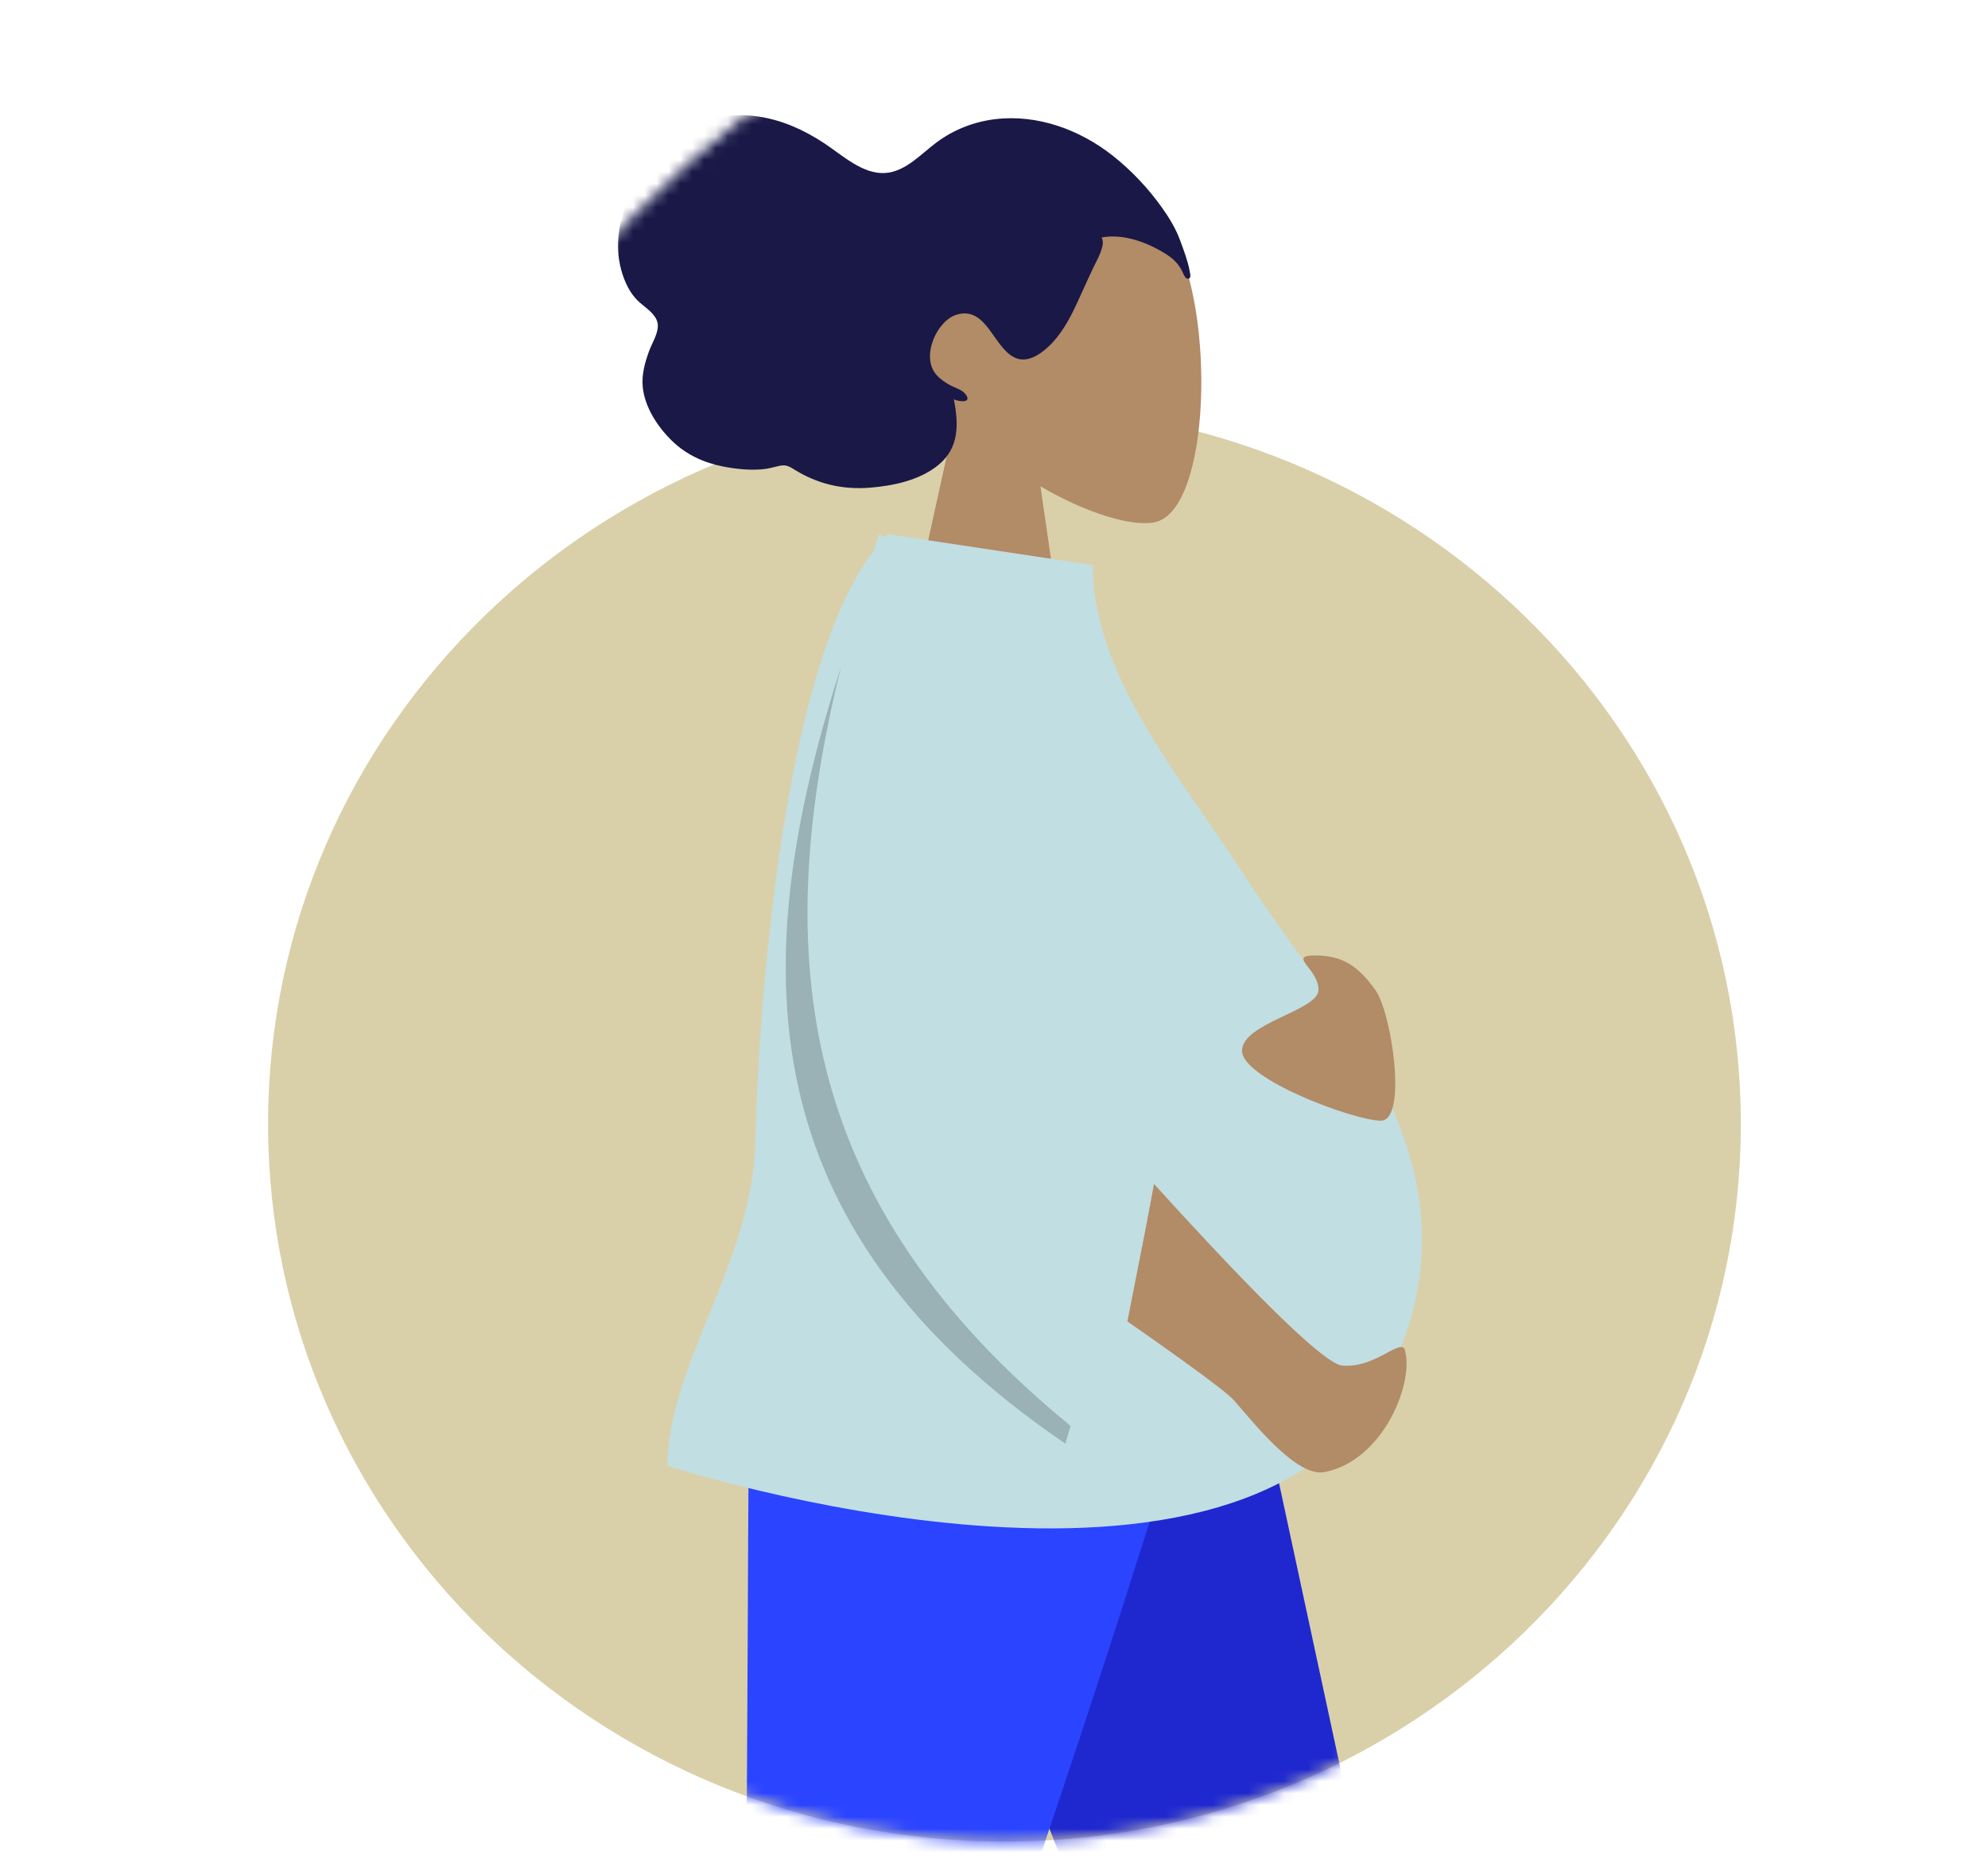 <svg width="168" height="158" viewBox="0 0 168 158" fill="none" xmlns="http://www.w3.org/2000/svg">
<path fill-rule="evenodd" clip-rule="evenodd" d="M84.884 155.582C119.253 155.582 147.114 128.44 147.114 94.959C147.114 61.478 119.253 34.337 84.884 34.337C50.516 34.337 22.655 61.478 22.655 94.959C22.655 128.44 50.516 155.582 84.884 155.582Z" fill="#D9D0AA"/>
<mask id="mask0" mask-type="alpha" maskUnits="userSpaceOnUse" x="0" y="0" width="168" height="158">
<path fill-rule="evenodd" clip-rule="evenodd" d="M84.884 155.582C103.567 155.582 120.327 147.562 131.733 134.863C137.739 128.176 153.356 143.655 155.894 134.863C156.449 132.937 163.929 108.808 155.894 86.769C152.643 77.854 171.71 43.623 166.674 34.337C150.363 4.259 103.256 0.99 84.884 0.99C38.056 0.99 -21.09 141.18 9.19 155.582C27.276 164.184 39.14 136.19 41.552 138.47C52.757 149.062 68.039 155.582 84.884 155.582Z" fill="white"/>
</mask>
<g mask="url(#mask0)">
<path fill-rule="evenodd" clip-rule="evenodd" d="M87.925 41.085C91.915 43.428 95.836 44.56 97.676 44.098C102.291 42.94 102.715 26.495 99.145 20.012C95.574 13.528 77.219 10.703 76.294 23.548C75.973 28.006 77.894 31.984 80.733 35.23L75.642 58.346H90.43L87.925 41.085Z" fill="#B28B67"/>
<path fill-rule="evenodd" clip-rule="evenodd" d="M100.54 22.922C100.393 22.082 100.035 21.149 99.746 20.354C99.374 19.329 98.811 18.405 98.19 17.534C97.023 15.894 95.622 14.414 94.076 13.185C91.251 10.94 87.655 9.645 84.119 10.066C82.333 10.278 80.6 10.941 79.125 12.046C77.792 13.043 76.51 14.512 74.784 14.617C72.907 14.732 71.185 13.118 69.679 12.12C67.981 10.996 66.175 10.177 64.19 9.859C60.866 9.325 57.743 10.419 55.451 13.077C53.013 15.905 51.241 20.051 52.842 23.798C53.139 24.494 53.522 25.082 54.072 25.568C54.576 26.015 55.346 26.489 55.55 27.202C55.767 27.96 55.119 28.938 54.867 29.622C54.507 30.602 54.211 31.63 54.316 32.695C54.489 34.444 55.617 36.114 56.809 37.264C58.021 38.433 59.513 39.104 61.107 39.413C62.171 39.62 63.259 39.734 64.34 39.656C64.877 39.618 65.351 39.472 65.871 39.357C66.377 39.245 66.66 39.375 67.089 39.646C69.083 40.901 71.227 41.387 73.529 41.2C75.472 41.043 77.712 40.584 79.297 39.287C81.057 37.847 81.022 35.861 80.608 33.738C81.046 33.95 82.261 34.081 81.535 33.237C81.248 32.902 80.705 32.766 80.336 32.57C79.906 32.34 79.471 32.044 79.137 31.671C77.791 30.162 79.15 27.092 80.843 26.586C83.357 25.834 83.92 29.298 85.715 30.194C86.746 30.709 87.826 30.005 88.599 29.286C89.635 28.323 90.341 27.047 90.95 25.748C91.452 24.679 91.919 23.595 92.43 22.531C92.669 22.034 93.496 20.629 93.081 20.067C94.882 19.718 96.888 20.447 98.439 21.403C99.079 21.798 99.568 22.234 99.91 22.931C99.983 23.081 100.143 23.525 100.343 23.543C100.716 23.577 100.576 23.134 100.54 22.922Z" fill="#191847"/>
<path fill-rule="evenodd" clip-rule="evenodd" d="M70.713 108.164L100.338 184.529L121.103 240.814H132.943L104.4 108.164L70.713 108.164Z" fill="#1F28CF"/>
<path fill-rule="evenodd" clip-rule="evenodd" d="M63.392 108.164C63.069 134.367 63.302 169.644 62.552 171.277C61.802 172.911 15.877 208.496 15.877 208.496L21.98 218.606C21.98 218.606 76.503 184.353 79.29 179.79C82.078 175.226 96.082 133.232 103.368 108.164H63.392Z" fill="#2B44FF"/>
<path fill-rule="evenodd" clip-rule="evenodd" d="M117.372 116.126C105.671 139.866 56.414 123.836 56.414 123.836C56.414 119.722 58.089 115.598 59.847 111.267C61.734 106.622 63.717 101.74 63.835 96.376C64.053 86.509 65.947 56.612 73.851 46.513C73.995 46.057 74.141 45.599 74.289 45.141L74.837 45.391C74.922 45.306 75.008 45.222 75.095 45.141L92.34 47.738C92.34 55.337 97.332 62.543 101.826 69.03C102.919 70.608 103.983 72.144 104.939 73.632C106.19 75.582 107.602 77.566 109.049 79.6C116.378 89.899 124.602 101.457 117.372 116.126Z" fill="#C1DEE2"/>
<path fill-rule="evenodd" clip-rule="evenodd" d="M95.274 111.638C96.427 105.84 97.176 101.969 97.519 100.025C106.706 110.139 112.014 115.255 113.442 115.372C116.128 115.593 118.112 113.273 118.677 113.925C119.611 116.626 116.973 123.387 111.931 124.37C109.524 124.84 105.798 120.003 104.263 118.29C103.66 117.615 100.663 115.398 95.274 111.638ZM111.145 80.723C113.526 80.723 114.806 81.683 116.214 83.618C117.622 85.553 118.955 94.68 116.694 94.68C114.433 94.68 104.96 91.152 104.96 88.78C104.96 86.408 111.424 85.403 111.424 83.618C111.424 81.832 108.763 80.723 111.145 80.723Z" fill="#B28B67"/>
<path fill-rule="evenodd" clip-rule="evenodd" d="M71.061 56.376C65.013 80.944 67.477 101.665 90.465 120.461C90.195 121.405 90.033 121.969 90.033 121.969C63.049 103.597 63.036 81.332 71.061 56.376Z" fill="black" fill-opacity="0.2"/>
</g>
</svg>
